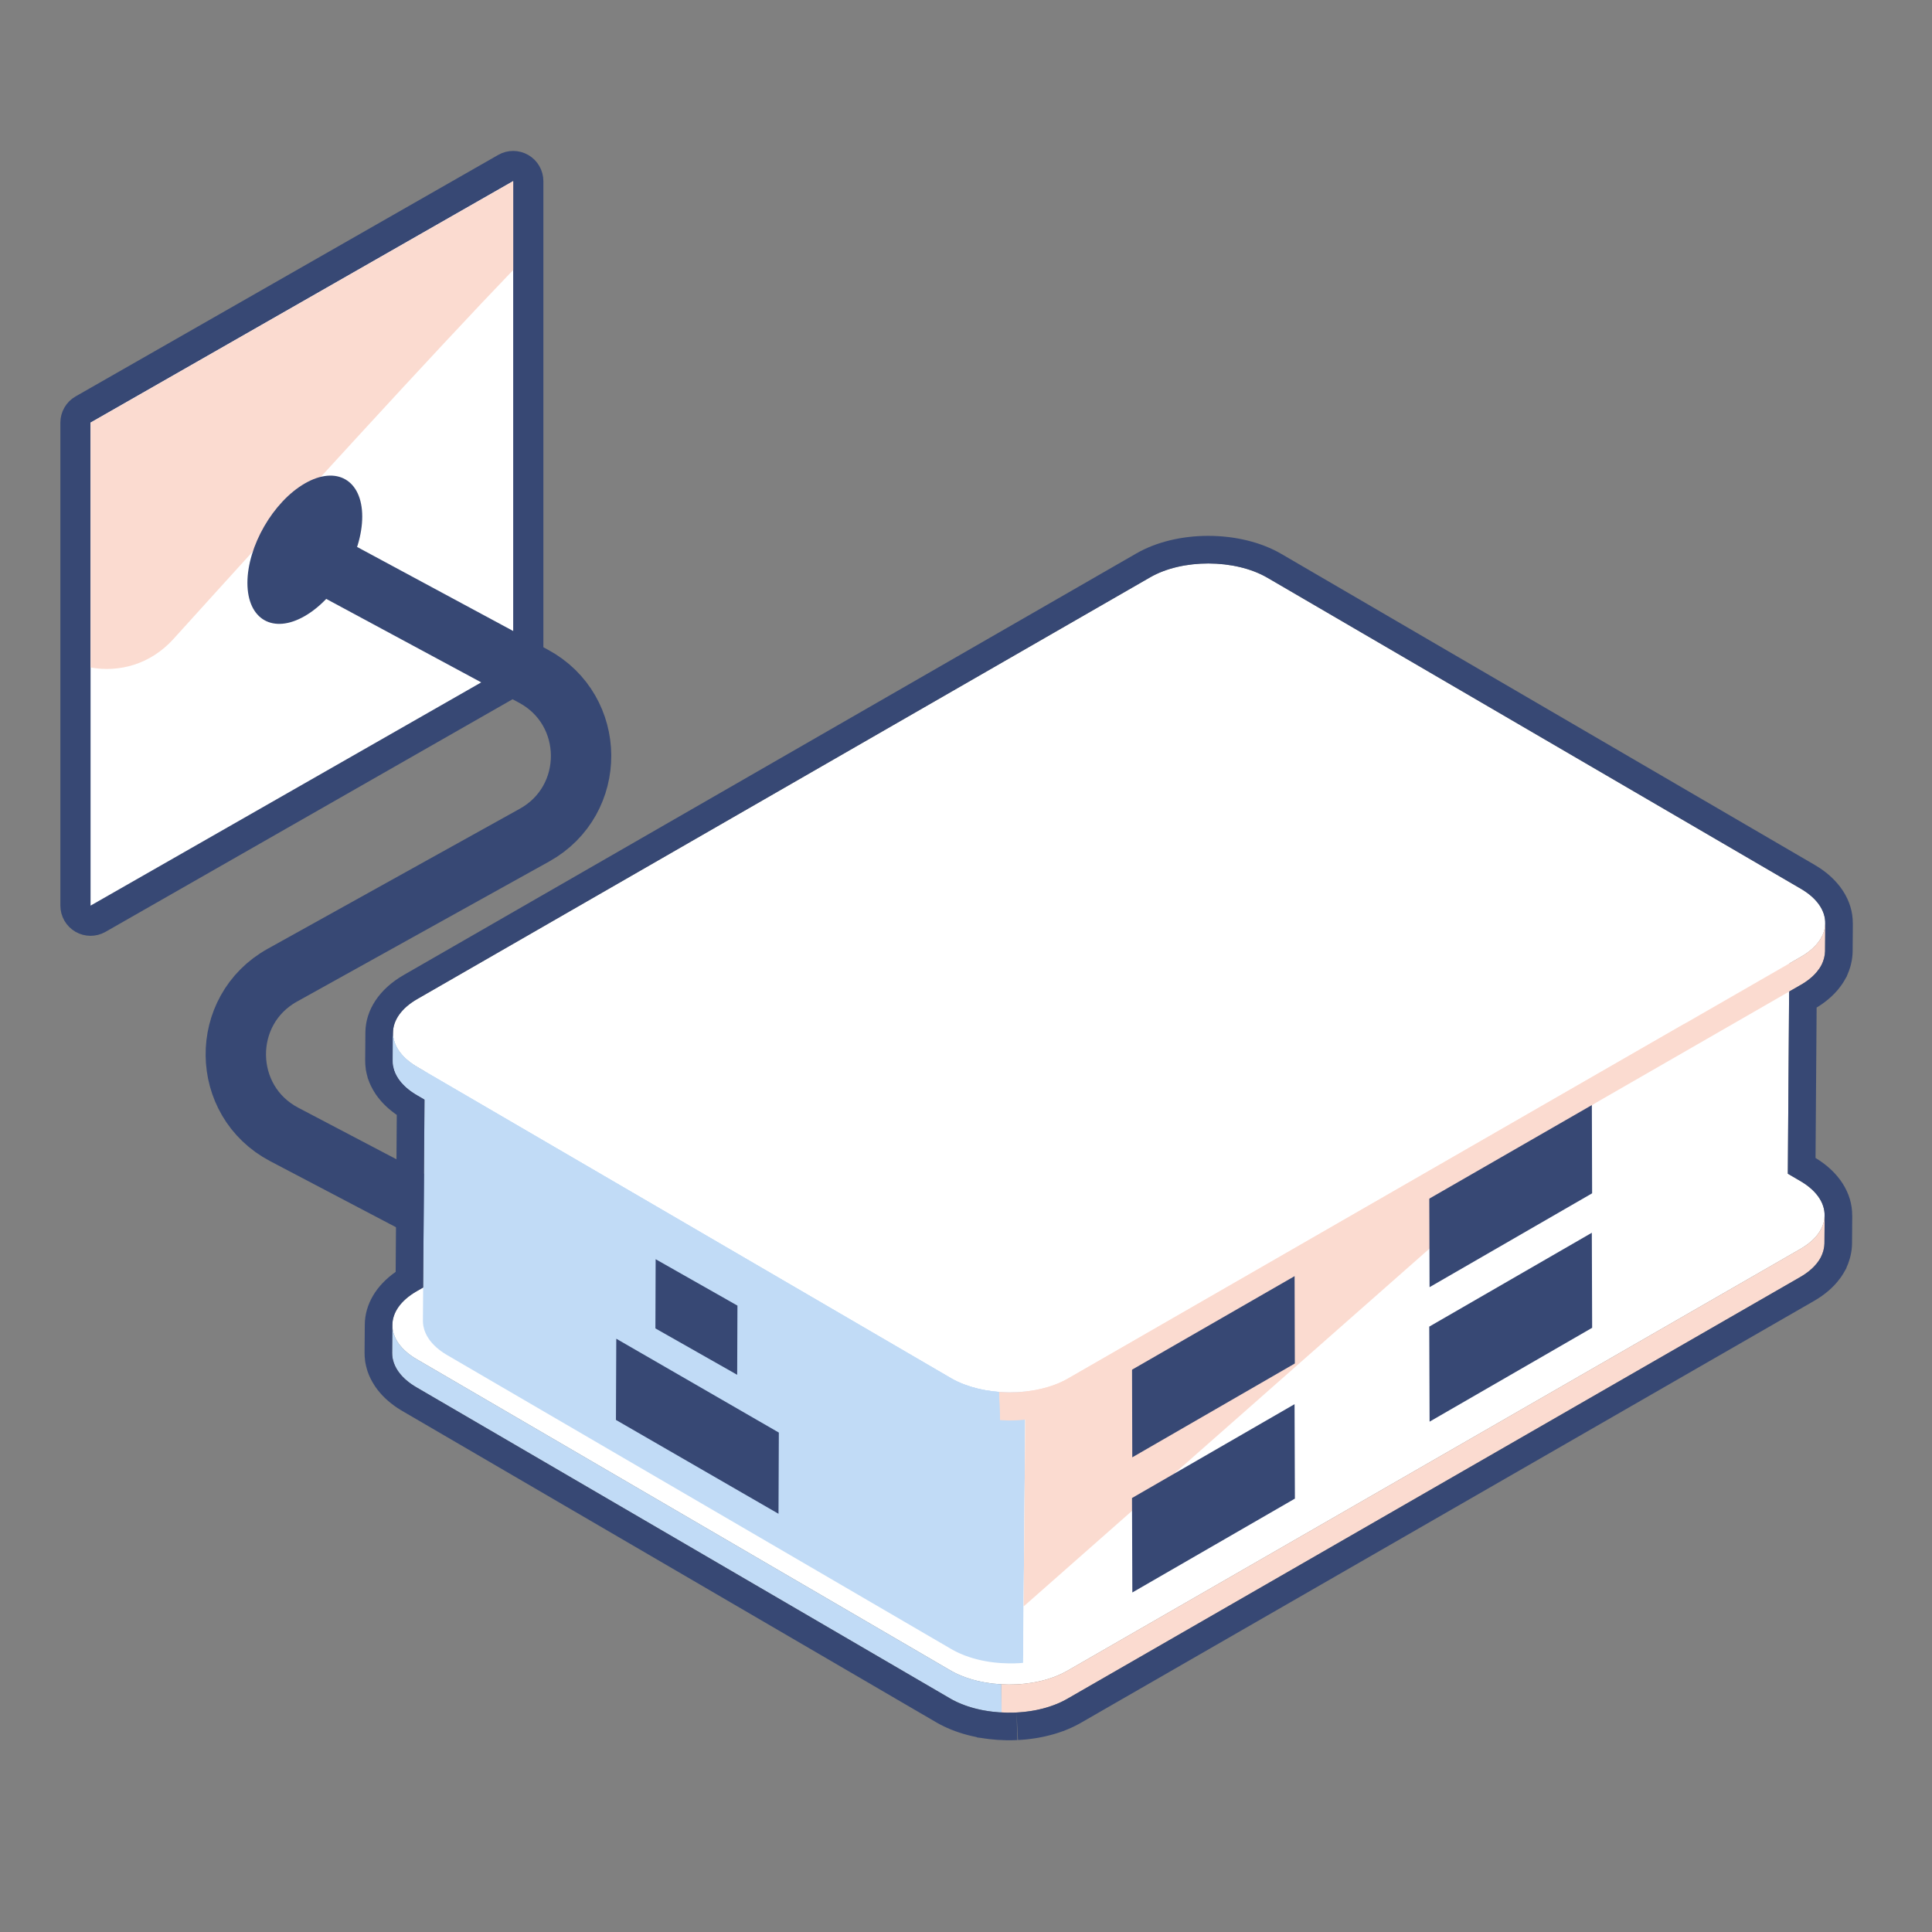 <svg width="128" height="128" viewBox="0 0 64 64" fill="none" xmlns="http://www.w3.org/2000/svg">
<rect x="0" y="0" width="64" height="64" fill="#808080" stroke="none"/>
<path d="M2.752 13.566C2.596 13.655 2.5 13.821 2.5 14V30C2.5 30.178 2.595 30.343 2.749 30.433C2.903 30.522 3.093 30.523 3.248 30.434L17.248 22.434C17.404 22.345 17.5 22.179 17.5 22V6C17.5 5.822 17.405 5.657 17.251 5.568C17.097 5.478 16.907 5.477 16.752 5.566L2.752 13.566Z" fill="white" stroke="#374874" stroke-linejoin="round"/>
<path d="M24.5 45.5L9.417 37.581C7.305 36.473 7.269 33.461 9.355 32.303L17.706 27.664C19.779 26.512 19.759 23.524 17.671 22.4L9.5 18" stroke="#374874" stroke-width="2" stroke-linejoin="round"/>
<path d="M17 8.944C14.403 11.644 9.826 16.655 5.75 21.163C4.984 22.011 3.949 22.282 3 22.112V14L17 6V8.944Z" fill="#FBDBD0"/>
<circle cx="2.196" cy="2.196" r="2.196" transform="matrix(0.866 -0.5 0 1 8.196 17.113)" fill="#374874"/>
<path d="M31.475 55.329C32.547 55.954 34.287 55.962 35.358 55.345L59.641 41.372C60.712 40.756 60.711 39.748 59.638 39.123L41.967 28.819C40.894 28.194 39.154 28.186 38.083 28.802L13.8 42.776C12.729 43.392 12.731 44.4 13.803 45.025L31.475 55.329Z" fill="white"/>
<path d="M33.123 56.724C33.115 56.723 33.107 56.723 33.099 56.723C33.029 56.718 32.96 56.712 32.891 56.703C32.889 56.703 32.887 56.703 32.885 56.703C32.837 56.697 32.791 56.691 32.744 56.684C32.706 56.679 32.668 56.672 32.63 56.666C32.63 56.666 32.629 56.666 32.627 56.665C32.627 56.665 32.627 56.665 32.626 56.665C32.588 56.658 32.55 56.651 32.512 56.644C32.475 56.636 32.438 56.628 32.401 56.619C32.396 56.618 32.39 56.616 32.384 56.615C32.378 56.614 32.371 56.612 32.365 56.61C32.34 56.604 32.314 56.598 32.289 56.592C32.252 56.582 32.215 56.571 32.178 56.561C32.167 56.557 32.156 56.554 32.145 56.55C32.136 56.548 32.128 56.545 32.119 56.542C32.102 56.537 32.084 56.532 32.066 56.526C32.03 56.514 31.994 56.501 31.958 56.488C31.942 56.482 31.927 56.476 31.912 56.47C31.904 56.467 31.896 56.464 31.888 56.461C31.877 56.457 31.865 56.453 31.853 56.448C31.82 56.434 31.787 56.42 31.754 56.406C31.731 56.396 31.708 56.385 31.685 56.374C31.681 56.372 31.676 56.37 31.672 56.368C31.668 56.366 31.664 56.364 31.66 56.362C31.63 56.348 31.601 56.333 31.572 56.318C31.543 56.303 31.515 56.287 31.487 56.271C31.481 56.268 31.474 56.264 31.468 56.26L13.797 45.957C13.776 45.945 13.756 45.933 13.736 45.92C13.71 45.904 13.685 45.888 13.661 45.872C13.645 45.861 13.629 45.85 13.614 45.839C13.61 45.836 13.607 45.834 13.603 45.831C13.598 45.828 13.594 45.825 13.589 45.822C13.566 45.805 13.544 45.788 13.522 45.77C13.5 45.753 13.478 45.735 13.457 45.717C13.454 45.714 13.45 45.711 13.447 45.707C13.444 45.705 13.44 45.702 13.437 45.699C13.423 45.686 13.41 45.674 13.396 45.662C13.376 45.642 13.356 45.623 13.337 45.603C13.328 45.593 13.319 45.583 13.311 45.574C13.307 45.569 13.303 45.565 13.299 45.561C13.293 45.555 13.288 45.549 13.282 45.542C13.263 45.52 13.245 45.498 13.228 45.475C13.217 45.461 13.207 45.447 13.197 45.433C13.194 45.428 13.19 45.423 13.187 45.419C13.184 45.414 13.18 45.409 13.177 45.404C13.16 45.379 13.144 45.353 13.129 45.327C13.122 45.315 13.117 45.303 13.111 45.291C13.106 45.282 13.101 45.273 13.097 45.264C13.093 45.255 13.087 45.246 13.083 45.236C13.067 45.201 13.053 45.166 13.041 45.131C13.041 45.13 13.041 45.129 13.041 45.129C13.038 45.121 13.037 45.112 13.034 45.104C13.023 45.068 13.013 45.031 13.006 44.994C13.006 44.991 13.006 44.988 13.005 44.985C12.996 44.93 12.991 44.875 12.991 44.821L12.998 43.889C12.998 43.944 13.003 43.998 13.012 44.053C13.019 44.093 13.029 44.133 13.041 44.173C13.044 44.181 13.045 44.189 13.047 44.197C13.062 44.243 13.082 44.288 13.104 44.333C13.108 44.342 13.113 44.351 13.117 44.36C13.14 44.403 13.165 44.445 13.194 44.487C13.197 44.492 13.201 44.497 13.204 44.501C13.235 44.545 13.268 44.588 13.306 44.63C13.309 44.634 13.313 44.638 13.317 44.642C13.356 44.685 13.398 44.726 13.444 44.767C13.447 44.77 13.45 44.773 13.453 44.776C13.502 44.818 13.554 44.859 13.61 44.9C13.613 44.902 13.617 44.905 13.62 44.907C13.678 44.948 13.738 44.987 13.803 45.025L31.474 55.329C31.54 55.367 31.608 55.403 31.679 55.436C31.683 55.438 31.688 55.44 31.692 55.442C31.758 55.474 31.826 55.503 31.895 55.53C31.903 55.533 31.91 55.536 31.918 55.539C31.986 55.565 32.056 55.589 32.126 55.611C32.135 55.613 32.143 55.616 32.151 55.619C32.224 55.641 32.297 55.661 32.372 55.679C32.378 55.68 32.384 55.682 32.391 55.683C32.471 55.702 32.552 55.719 32.634 55.734C32.635 55.734 32.636 55.734 32.637 55.734C32.721 55.749 32.806 55.761 32.891 55.771C32.892 55.771 32.892 55.771 32.892 55.771C32.894 55.772 32.895 55.772 32.897 55.772C32.974 55.781 33.052 55.787 33.129 55.792C33.144 55.793 33.158 55.793 33.172 55.794L33.178 56.726C33.16 56.725 33.141 56.725 33.123 56.724Z" fill="#C1DBF6"/>
<path d="M35.191 56.362C35.178 56.369 35.165 56.375 35.152 56.381C35.146 56.383 35.141 56.386 35.135 56.389C35.125 56.393 35.115 56.398 35.105 56.403C35.076 56.416 35.047 56.429 35.017 56.441C34.987 56.453 34.956 56.466 34.925 56.477C34.924 56.478 34.923 56.478 34.922 56.478C34.921 56.479 34.92 56.479 34.918 56.48C34.89 56.491 34.861 56.501 34.831 56.511C34.799 56.523 34.766 56.533 34.733 56.544C34.721 56.548 34.709 56.551 34.697 56.555C34.69 56.557 34.683 56.559 34.676 56.561C34.662 56.565 34.647 56.57 34.633 56.574C34.598 56.584 34.564 56.593 34.529 56.602C34.504 56.608 34.478 56.614 34.453 56.62C34.448 56.621 34.443 56.622 34.438 56.623C34.434 56.624 34.429 56.626 34.425 56.627C34.391 56.634 34.356 56.642 34.322 56.649C34.287 56.655 34.253 56.662 34.218 56.668C34.212 56.669 34.205 56.67 34.199 56.671C34.193 56.672 34.188 56.673 34.183 56.674C34.161 56.677 34.139 56.681 34.117 56.684C34.084 56.689 34.05 56.694 34.016 56.698C33.992 56.701 33.967 56.704 33.943 56.706C33.939 56.707 33.934 56.708 33.93 56.708C33.925 56.708 33.921 56.709 33.916 56.709C33.882 56.713 33.847 56.716 33.813 56.719C33.775 56.722 33.737 56.725 33.699 56.727C33.693 56.727 33.687 56.727 33.682 56.728C33.674 56.728 33.666 56.728 33.659 56.729C33.628 56.73 33.598 56.732 33.568 56.733C33.529 56.734 33.491 56.733 33.453 56.733C33.434 56.733 33.414 56.734 33.394 56.734C33.386 56.734 33.379 56.734 33.371 56.734C33.337 56.734 33.304 56.731 33.271 56.73C33.24 56.729 33.209 56.727 33.178 56.726L33.172 55.794C33.207 55.796 33.242 55.797 33.277 55.798C33.319 55.8 33.36 55.802 33.401 55.802C33.421 55.802 33.44 55.802 33.46 55.802C33.528 55.801 33.597 55.8 33.665 55.797C33.673 55.797 33.681 55.796 33.688 55.796C33.772 55.792 33.854 55.785 33.937 55.776C33.941 55.776 33.945 55.775 33.95 55.775C34.03 55.766 34.11 55.755 34.189 55.742C34.195 55.741 34.2 55.74 34.205 55.739C34.286 55.726 34.366 55.71 34.445 55.692C34.45 55.691 34.455 55.69 34.459 55.688C34.535 55.671 34.61 55.651 34.683 55.629C34.69 55.627 34.697 55.625 34.704 55.623C34.779 55.6 34.853 55.575 34.925 55.548C34.927 55.548 34.928 55.547 34.929 55.547C35.002 55.519 35.073 55.489 35.142 55.457C35.147 55.455 35.153 55.452 35.158 55.449C35.227 55.417 35.294 55.382 35.358 55.345L59.641 41.372C59.706 41.335 59.765 41.297 59.822 41.257C59.827 41.254 59.832 41.25 59.837 41.247C59.888 41.21 59.936 41.172 59.981 41.133C59.987 41.128 59.993 41.123 59.999 41.118C60.042 41.08 60.082 41.041 60.119 41.001C60.126 40.994 60.132 40.986 60.139 40.979C60.173 40.941 60.205 40.902 60.233 40.862C60.236 40.858 60.24 40.854 60.243 40.85C60.274 40.804 60.302 40.759 60.326 40.713C60.36 40.647 60.385 40.58 60.404 40.513C60.409 40.496 60.413 40.48 60.417 40.464C60.432 40.396 60.443 40.327 60.444 40.259L60.437 41.19C60.437 41.259 60.426 41.327 60.41 41.395C60.406 41.412 60.402 41.428 60.398 41.444C60.378 41.511 60.354 41.578 60.319 41.644C60.319 41.645 60.319 41.646 60.318 41.647C60.295 41.691 60.269 41.734 60.239 41.777C60.238 41.779 60.237 41.78 60.236 41.781C60.233 41.785 60.229 41.79 60.226 41.794C60.207 41.82 60.188 41.847 60.166 41.873C60.156 41.885 60.144 41.898 60.132 41.91C60.126 41.918 60.119 41.925 60.112 41.933C60.106 41.94 60.1 41.946 60.094 41.953C60.071 41.977 60.046 42.001 60.021 42.025C60.012 42.033 60.002 42.041 59.993 42.049C59.987 42.055 59.981 42.06 59.974 42.065C59.965 42.073 59.957 42.081 59.947 42.089C59.924 42.108 59.899 42.128 59.873 42.147C59.859 42.157 59.845 42.168 59.83 42.178C59.825 42.182 59.82 42.185 59.815 42.189C59.809 42.193 59.803 42.198 59.797 42.202C59.772 42.219 59.746 42.236 59.72 42.252C59.694 42.269 59.667 42.285 59.639 42.301C59.638 42.302 59.636 42.303 59.635 42.304L35.352 56.277C35.326 56.291 35.301 56.306 35.275 56.319C35.247 56.334 35.219 56.348 35.191 56.362Z" fill="#FBDBD0"/>
<path d="M33.861 55.087C33.823 55.09 33.785 55.093 33.746 55.095C33.741 55.095 33.735 55.096 33.729 55.096C33.721 55.096 33.714 55.096 33.706 55.097C33.676 55.098 33.645 55.1 33.615 55.101C33.577 55.102 33.538 55.102 33.5 55.102C33.481 55.102 33.461 55.102 33.442 55.102C33.434 55.102 33.426 55.102 33.419 55.102C33.385 55.102 33.351 55.099 33.317 55.098C33.268 55.096 33.219 55.095 33.171 55.092C33.163 55.092 33.155 55.092 33.147 55.091C33.076 55.086 33.005 55.08 32.935 55.072C32.934 55.071 32.934 55.071 32.933 55.071C32.886 55.066 32.838 55.059 32.791 55.053C32.753 55.047 32.715 55.041 32.678 55.034C32.677 55.034 32.676 55.034 32.675 55.034C32.675 55.033 32.674 55.033 32.673 55.033C32.635 55.027 32.597 55.019 32.559 55.012C32.523 55.004 32.486 54.996 32.449 54.988C32.443 54.986 32.437 54.985 32.431 54.983C32.425 54.982 32.419 54.98 32.413 54.979C32.388 54.972 32.362 54.967 32.337 54.96C32.299 54.95 32.262 54.94 32.226 54.929C32.214 54.925 32.203 54.922 32.192 54.918C32.184 54.916 32.175 54.913 32.167 54.911C32.149 54.905 32.132 54.9 32.114 54.894C32.077 54.882 32.041 54.869 32.005 54.856C31.99 54.851 31.975 54.844 31.959 54.839C31.951 54.836 31.944 54.833 31.936 54.83C31.924 54.825 31.912 54.821 31.901 54.816C31.868 54.803 31.834 54.789 31.802 54.774C31.778 54.764 31.755 54.753 31.732 54.742C31.728 54.74 31.724 54.738 31.72 54.736C31.716 54.734 31.712 54.733 31.708 54.731C31.678 54.716 31.648 54.702 31.619 54.686C31.591 54.671 31.562 54.656 31.535 54.64C31.528 54.636 31.522 54.632 31.515 54.629L14.817 44.892C14.796 44.88 14.776 44.868 14.756 44.855C14.73 44.839 14.705 44.823 14.68 44.807C14.664 44.796 14.649 44.785 14.634 44.774C14.63 44.771 14.626 44.769 14.623 44.766C14.618 44.763 14.613 44.76 14.609 44.757C14.586 44.74 14.563 44.722 14.541 44.705C14.519 44.688 14.497 44.67 14.476 44.651C14.473 44.648 14.47 44.645 14.466 44.642C14.463 44.639 14.46 44.636 14.457 44.634C14.443 44.621 14.429 44.609 14.415 44.596C14.395 44.577 14.375 44.557 14.356 44.537C14.347 44.528 14.339 44.518 14.33 44.508C14.326 44.504 14.322 44.5 14.318 44.496C14.313 44.489 14.307 44.483 14.301 44.477C14.282 44.455 14.264 44.432 14.246 44.41C14.236 44.396 14.226 44.382 14.216 44.368C14.213 44.363 14.209 44.358 14.206 44.353C14.203 44.348 14.199 44.344 14.196 44.339C14.178 44.313 14.162 44.287 14.148 44.261C14.141 44.249 14.136 44.237 14.13 44.226C14.125 44.217 14.12 44.208 14.116 44.199C14.111 44.189 14.106 44.18 14.102 44.171C14.086 44.136 14.072 44.1 14.06 44.065C14.06 44.064 14.06 44.064 14.059 44.063C14.057 44.055 14.056 44.047 14.053 44.039C14.042 44.002 14.032 43.965 14.025 43.928C14.024 43.925 14.025 43.922 14.024 43.919C14.015 43.864 14.01 43.809 14.01 43.755L14.075 34.625C14.075 34.68 14.08 34.735 14.089 34.789C14.096 34.83 14.106 34.87 14.118 34.91C14.121 34.917 14.122 34.925 14.124 34.933C14.14 34.979 14.159 35.024 14.181 35.069C14.185 35.078 14.19 35.087 14.195 35.096C14.217 35.139 14.242 35.181 14.271 35.223C14.274 35.228 14.278 35.233 14.281 35.238C14.312 35.281 14.346 35.324 14.383 35.366C14.387 35.37 14.391 35.375 14.395 35.379C14.434 35.422 14.476 35.463 14.522 35.504C14.525 35.507 14.528 35.51 14.531 35.513C14.579 35.555 14.632 35.596 14.688 35.637C14.691 35.639 14.695 35.642 14.699 35.644C14.756 35.685 14.817 35.724 14.882 35.763L31.581 45.499C31.646 45.537 31.714 45.573 31.785 45.607C31.789 45.609 31.794 45.611 31.798 45.613C31.864 45.644 31.931 45.673 32 45.7C32.008 45.703 32.017 45.706 32.025 45.709C32.092 45.735 32.162 45.759 32.232 45.781C32.24 45.784 32.249 45.786 32.257 45.789C32.329 45.811 32.403 45.831 32.477 45.849C32.484 45.85 32.49 45.852 32.497 45.854C32.577 45.873 32.658 45.89 32.74 45.904C32.741 45.904 32.742 45.904 32.743 45.905C32.828 45.919 32.913 45.932 32.998 45.942L32.999 45.942C33.077 45.951 33.156 45.957 33.235 45.962C33.285 45.966 33.334 45.967 33.384 45.969C33.425 45.97 33.466 45.972 33.507 45.973C33.526 45.973 33.546 45.972 33.566 45.972C33.634 45.972 33.703 45.971 33.771 45.967C33.779 45.967 33.786 45.967 33.794 45.966C33.853 45.963 33.913 45.958 33.972 45.952L33.892 55.084C33.881 55.085 33.871 55.086 33.861 55.087Z" fill="#C1DBF6"/>
<path d="M35.399 54.645C35.374 54.66 35.348 54.674 35.322 54.688C35.295 54.702 35.267 54.717 35.239 54.731C35.226 54.737 35.212 54.743 35.199 54.749C35.194 54.752 35.188 54.754 35.182 54.757C35.172 54.762 35.163 54.767 35.153 54.771C35.124 54.784 35.094 54.797 35.065 54.809C35.034 54.822 35.004 54.834 34.973 54.846C34.972 54.846 34.971 54.846 34.97 54.847C34.969 54.847 34.968 54.847 34.966 54.848C34.938 54.859 34.908 54.87 34.879 54.88C34.846 54.891 34.814 54.902 34.781 54.912C34.769 54.916 34.757 54.919 34.745 54.923C34.738 54.925 34.731 54.927 34.724 54.929C34.709 54.934 34.695 54.938 34.68 54.942C34.646 54.952 34.612 54.961 34.577 54.97C34.551 54.976 34.526 54.982 34.5 54.988C34.495 54.989 34.491 54.991 34.486 54.992C34.482 54.993 34.477 54.994 34.473 54.995C34.438 55.003 34.404 55.01 34.369 55.017C34.335 55.024 34.3 55.03 34.266 55.036C34.259 55.037 34.252 55.038 34.246 55.039C34.241 55.04 34.236 55.041 34.231 55.042C34.209 55.045 34.187 55.049 34.165 55.052C34.132 55.057 34.098 55.062 34.064 55.066C34.04 55.069 34.015 55.072 33.99 55.075C33.986 55.075 33.982 55.076 33.978 55.076C33.973 55.077 33.968 55.077 33.964 55.078C33.94 55.08 33.916 55.082 33.892 55.084L33.972 45.952C33.995 45.95 34.019 45.949 34.042 45.947C34.047 45.946 34.051 45.946 34.056 45.945C34.136 45.936 34.216 45.925 34.295 45.912C34.301 45.911 34.306 45.911 34.311 45.91C34.392 45.896 34.472 45.88 34.551 45.862C34.556 45.861 34.56 45.86 34.566 45.859C34.641 45.841 34.715 45.821 34.788 45.8C34.796 45.797 34.803 45.795 34.81 45.793C34.885 45.77 34.959 45.746 35.031 45.718C35.032 45.718 35.034 45.718 35.035 45.717C35.108 45.69 35.178 45.66 35.247 45.627C35.253 45.625 35.259 45.622 35.264 45.62C35.333 45.587 35.4 45.553 35.464 45.516L58.477 32.274C58.541 32.237 58.601 32.198 58.657 32.159C58.662 32.155 58.667 32.151 58.672 32.148C58.724 32.111 58.772 32.073 58.817 32.035C58.823 32.029 58.829 32.024 58.835 32.019C58.878 31.981 58.918 31.942 58.954 31.902C58.961 31.895 58.968 31.887 58.975 31.88C59.009 31.842 59.04 31.803 59.069 31.764C59.072 31.759 59.075 31.755 59.078 31.751C59.11 31.706 59.138 31.66 59.162 31.614C59.196 31.548 59.22 31.481 59.24 31.414C59.244 31.398 59.248 31.381 59.252 31.365C59.268 31.297 59.279 31.229 59.279 31.16L59.214 40.29C59.214 40.358 59.203 40.426 59.187 40.495C59.183 40.511 59.179 40.527 59.175 40.544C59.156 40.611 59.131 40.678 59.097 40.743C59.096 40.744 59.096 40.745 59.096 40.746C59.072 40.79 59.046 40.834 59.016 40.876C59.015 40.878 59.014 40.879 59.013 40.88C59.01 40.885 59.007 40.889 59.003 40.893C58.984 40.92 58.965 40.946 58.943 40.972C58.933 40.985 58.921 40.997 58.91 41.01C58.903 41.017 58.896 41.025 58.889 41.032C58.883 41.039 58.878 41.046 58.871 41.052C58.848 41.077 58.823 41.1 58.798 41.124C58.789 41.132 58.779 41.141 58.77 41.149C58.764 41.154 58.758 41.159 58.752 41.164C58.743 41.172 58.734 41.18 58.724 41.188C58.701 41.208 58.676 41.227 58.651 41.246C58.637 41.257 58.622 41.267 58.607 41.278C58.602 41.281 58.597 41.285 58.592 41.288C58.586 41.293 58.58 41.297 58.574 41.301C58.549 41.318 58.524 41.335 58.497 41.352C58.471 41.368 58.444 41.384 58.417 41.4C58.415 41.401 58.413 41.402 58.412 41.403L35.399 54.645Z" fill="white"/>
<path d="M35.464 45.516C35.4 45.553 35.333 45.587 35.264 45.619C35.259 45.622 35.253 45.625 35.247 45.627C35.178 45.659 35.108 45.69 35.035 45.717C35.034 45.718 35.032 45.718 35.031 45.718C34.959 45.746 34.885 45.77 34.81 45.793C34.803 45.795 34.795 45.797 34.788 45.8C34.715 45.821 34.641 45.841 34.565 45.858C34.56 45.86 34.556 45.861 34.551 45.862C34.472 45.88 34.392 45.896 34.311 45.91C34.306 45.91 34.301 45.911 34.295 45.912C34.216 45.925 34.136 45.936 34.055 45.945C34.051 45.946 34.047 45.946 34.042 45.946C34.019 45.949 33.995 45.95 33.971 45.952L33.908 53.216L56.132 33.622L35.464 45.516Z" fill="#FBDBD0"/>
<path d="M42.885 42.201L42.893 45.167L37.508 48.276L37.5 45.31L42.885 42.201Z" fill="#374874"/>
<path d="M42.884 46.515L42.895 49.644L37.51 52.753L37.499 49.624L42.884 46.515Z" fill="#374874"/>
<path d="M52.732 36.552L52.741 39.53L47.356 42.639L47.347 39.661L52.732 36.552Z" fill="#374874"/>
<path d="M52.731 40.837L52.742 43.985L47.357 47.094L47.346 43.946L52.731 40.837Z" fill="#374874"/>
<path d="M31.495 45.649C32.568 46.275 34.307 46.282 35.378 45.666L59.661 31.693C60.733 31.076 60.731 30.069 59.658 29.443L41.987 19.14C40.914 18.514 39.175 18.507 38.103 19.123L13.82 33.096C12.749 33.712 12.751 34.72 13.823 35.346L31.495 45.649Z" fill="white"/>
<path d="M33.12 47.043C33.048 47.038 32.977 47.032 32.907 47.024C32.907 47.024 32.906 47.024 32.906 47.023C32.906 47.024 32.906 47.023 32.906 47.024C32.858 47.018 32.811 47.012 32.764 47.005C32.726 46.999 32.688 46.993 32.651 46.986C32.65 46.986 32.649 46.986 32.648 46.986C32.647 46.986 32.647 46.986 32.646 46.986C32.608 46.979 32.57 46.972 32.532 46.964C32.495 46.956 32.458 46.948 32.422 46.94C32.416 46.938 32.41 46.937 32.404 46.936C32.398 46.934 32.392 46.932 32.385 46.931C32.36 46.925 32.334 46.919 32.309 46.912C32.272 46.902 32.235 46.892 32.198 46.881C32.187 46.878 32.176 46.874 32.165 46.871C32.156 46.868 32.148 46.866 32.14 46.863C32.122 46.857 32.104 46.852 32.086 46.846C32.05 46.834 32.014 46.822 31.978 46.809C31.962 46.803 31.947 46.797 31.932 46.791C31.924 46.788 31.916 46.785 31.908 46.782C31.897 46.777 31.885 46.773 31.873 46.769C31.84 46.755 31.807 46.741 31.774 46.727C31.751 46.716 31.728 46.705 31.705 46.694C31.701 46.693 31.697 46.691 31.692 46.689C31.688 46.687 31.684 46.685 31.68 46.683C31.65 46.669 31.621 46.654 31.592 46.638C31.563 46.623 31.535 46.608 31.507 46.592C31.501 46.588 31.494 46.585 31.488 46.581L13.817 36.277C13.796 36.265 13.776 36.253 13.756 36.241C13.73 36.225 13.705 36.209 13.681 36.192C13.665 36.181 13.649 36.17 13.634 36.159C13.63 36.157 13.627 36.154 13.623 36.152C13.618 36.148 13.614 36.145 13.609 36.142C13.586 36.125 13.564 36.108 13.542 36.091C13.52 36.073 13.498 36.055 13.477 36.037C13.473 36.034 13.47 36.031 13.467 36.028C13.463 36.025 13.461 36.022 13.457 36.02C13.444 36.007 13.43 35.995 13.416 35.982C13.396 35.963 13.376 35.943 13.357 35.923C13.348 35.914 13.339 35.904 13.331 35.894C13.327 35.89 13.323 35.886 13.319 35.882C13.313 35.875 13.307 35.869 13.302 35.863C13.283 35.841 13.265 35.818 13.248 35.796C13.237 35.782 13.227 35.768 13.217 35.754C13.214 35.749 13.21 35.744 13.207 35.739C13.204 35.734 13.2 35.73 13.197 35.725C13.18 35.699 13.164 35.673 13.149 35.647C13.142 35.636 13.137 35.624 13.131 35.612C13.126 35.603 13.121 35.594 13.117 35.585C13.113 35.575 13.107 35.566 13.103 35.557C13.087 35.522 13.073 35.487 13.061 35.451C13.061 35.451 13.061 35.45 13.061 35.449C13.058 35.441 13.057 35.433 13.054 35.425C13.043 35.388 13.033 35.351 13.026 35.315C13.026 35.311 13.026 35.308 13.025 35.305C13.016 35.251 13.011 35.196 13.011 35.141L13.018 34.21C13.017 34.264 13.023 34.319 13.032 34.374C13.039 34.414 13.049 34.453 13.061 34.493C13.063 34.501 13.065 34.509 13.067 34.518C13.082 34.563 13.102 34.608 13.124 34.653C13.128 34.662 13.133 34.671 13.137 34.68C13.16 34.723 13.185 34.766 13.213 34.807C13.217 34.812 13.22 34.817 13.224 34.822C13.255 34.865 13.288 34.908 13.326 34.95C13.329 34.954 13.333 34.958 13.337 34.963C13.376 35.005 13.418 35.047 13.464 35.088C13.467 35.091 13.47 35.093 13.473 35.096C13.521 35.139 13.573 35.18 13.63 35.22C13.633 35.223 13.637 35.225 13.64 35.228C13.698 35.268 13.758 35.308 13.823 35.346L31.494 45.649C31.56 45.688 31.629 45.724 31.699 45.757C31.703 45.759 31.707 45.761 31.711 45.763C31.777 45.794 31.845 45.823 31.915 45.85C31.923 45.853 31.93 45.856 31.938 45.859C32.006 45.885 32.076 45.909 32.146 45.931C32.155 45.934 32.163 45.937 32.171 45.939C32.243 45.961 32.317 45.981 32.392 45.999C32.398 46.001 32.404 46.002 32.41 46.004C32.49 46.023 32.572 46.04 32.654 46.054C32.655 46.054 32.656 46.055 32.657 46.055C32.741 46.069 32.826 46.082 32.912 46.092C32.913 46.092 32.913 46.092 32.913 46.092C32.973 46.099 33.032 46.103 33.092 46.108L33.128 47.044C33.125 47.044 33.123 47.044 33.12 47.043Z" fill="#C1DBF6"/>
<path d="M35.295 46.64C35.267 46.655 35.239 46.669 35.211 46.683C35.198 46.689 35.185 46.695 35.172 46.701C35.166 46.704 35.161 46.707 35.155 46.709C35.145 46.714 35.135 46.719 35.125 46.723C35.096 46.736 35.067 46.749 35.037 46.761C35.007 46.774 34.976 46.786 34.945 46.798C34.944 46.798 34.943 46.799 34.942 46.799C34.941 46.799 34.94 46.8 34.939 46.8C34.91 46.811 34.881 46.822 34.851 46.832C34.819 46.843 34.786 46.854 34.753 46.864C34.741 46.868 34.729 46.872 34.717 46.875C34.71 46.877 34.703 46.879 34.697 46.881C34.682 46.886 34.667 46.89 34.653 46.894C34.618 46.904 34.584 46.913 34.549 46.922C34.524 46.929 34.498 46.935 34.472 46.941C34.468 46.942 34.463 46.943 34.459 46.944C34.454 46.945 34.45 46.946 34.445 46.947C34.411 46.955 34.376 46.962 34.342 46.969C34.307 46.976 34.273 46.982 34.238 46.988C34.232 46.989 34.225 46.99 34.219 46.992C34.213 46.992 34.208 46.993 34.203 46.994C34.181 46.998 34.159 47.001 34.138 47.005C34.104 47.01 34.07 47.014 34.036 47.019C34.012 47.022 33.987 47.024 33.962 47.027C33.959 47.028 33.955 47.028 33.95 47.028C33.946 47.029 33.941 47.03 33.936 47.03C33.902 47.034 33.867 47.037 33.833 47.039C33.795 47.043 33.757 47.045 33.719 47.047C33.713 47.048 33.707 47.048 33.702 47.048C33.694 47.048 33.687 47.049 33.679 47.049C33.648 47.051 33.618 47.052 33.587 47.053C33.549 47.054 33.511 47.054 33.473 47.054C33.453 47.054 33.434 47.054 33.414 47.054C33.407 47.054 33.399 47.055 33.391 47.055C33.357 47.054 33.324 47.052 33.29 47.05C33.241 47.049 33.192 47.048 33.143 47.044C33.138 47.044 33.133 47.044 33.128 47.044L33.092 46.108C33.112 46.109 33.131 46.112 33.15 46.113C33.199 46.116 33.248 46.117 33.297 46.119C33.338 46.12 33.379 46.123 33.421 46.123C33.44 46.123 33.46 46.122 33.479 46.122C33.548 46.122 33.617 46.121 33.686 46.117C33.693 46.117 33.701 46.117 33.708 46.117C33.791 46.112 33.874 46.106 33.957 46.097C33.961 46.096 33.965 46.096 33.969 46.095C34.05 46.087 34.13 46.076 34.209 46.062C34.215 46.062 34.22 46.061 34.225 46.06C34.306 46.046 34.386 46.03 34.465 46.012C34.47 46.011 34.474 46.01 34.479 46.009C34.555 45.991 34.63 45.971 34.703 45.95C34.71 45.948 34.717 45.946 34.724 45.944C34.799 45.921 34.873 45.896 34.946 45.868C34.947 45.868 34.948 45.868 34.949 45.867C35.022 45.84 35.093 45.81 35.162 45.778C35.167 45.775 35.173 45.772 35.178 45.77C35.247 45.737 35.314 45.703 35.378 45.666L59.661 31.693C59.725 31.656 59.785 31.617 59.842 31.578C59.847 31.574 59.852 31.571 59.857 31.567C59.908 31.53 59.956 31.492 60.001 31.454C60.007 31.449 60.013 31.444 60.019 31.438C60.062 31.4 60.102 31.361 60.139 31.322C60.146 31.314 60.152 31.307 60.159 31.299C60.193 31.261 60.224 31.222 60.253 31.183C60.256 31.179 60.26 31.174 60.263 31.17C60.294 31.125 60.322 31.079 60.346 31.033C60.38 30.968 60.405 30.901 60.424 30.833C60.429 30.817 60.433 30.801 60.437 30.784C60.452 30.716 60.463 30.648 60.464 30.579L60.457 31.511C60.457 31.579 60.446 31.648 60.43 31.716C60.426 31.732 60.422 31.748 60.417 31.765C60.398 31.832 60.374 31.899 60.34 31.965C60.339 31.966 60.339 31.967 60.338 31.968C60.315 32.012 60.289 32.055 60.259 32.098C60.258 32.099 60.257 32.1 60.256 32.102C60.253 32.106 60.249 32.11 60.246 32.114C60.227 32.141 60.208 32.167 60.186 32.193C60.176 32.206 60.164 32.218 60.153 32.231C60.146 32.238 60.139 32.246 60.132 32.253C60.126 32.26 60.12 32.267 60.114 32.274C60.091 32.298 60.066 32.322 60.041 32.346C60.032 32.354 60.022 32.362 60.013 32.37C60.007 32.375 60.001 32.38 59.995 32.386C59.986 32.394 59.977 32.401 59.967 32.409C59.944 32.429 59.919 32.449 59.894 32.468C59.88 32.478 59.865 32.488 59.85 32.499C59.845 32.502 59.84 32.506 59.835 32.51C59.829 32.514 59.823 32.518 59.817 32.523C59.792 32.54 59.767 32.556 59.74 32.573C59.714 32.59 59.687 32.606 59.66 32.622C59.658 32.623 59.656 32.623 59.655 32.624L35.372 46.597C35.347 46.612 35.321 46.626 35.295 46.64Z" fill="#FBDBD0"/>
<path d="M40.024 18.666C40.734 18.666 41.446 18.824 41.987 19.14L59.658 29.443C60.248 29.787 60.512 30.246 60.454 30.692C60.46 30.654 60.464 30.617 60.464 30.579L60.457 31.511C60.457 31.579 60.446 31.648 60.43 31.716C60.426 31.732 60.422 31.748 60.418 31.765C60.398 31.832 60.374 31.899 60.34 31.965C60.339 31.966 60.339 31.967 60.338 31.968C60.315 32.012 60.289 32.055 60.259 32.098C60.258 32.099 60.257 32.1 60.256 32.102C60.253 32.106 60.249 32.11 60.246 32.114C60.227 32.141 60.208 32.167 60.186 32.193C60.176 32.206 60.164 32.218 60.153 32.231C60.146 32.238 60.139 32.246 60.132 32.253C60.126 32.26 60.12 32.267 60.114 32.274C60.091 32.298 60.066 32.322 60.041 32.346C60.032 32.354 60.022 32.362 60.013 32.37C60.007 32.375 60.001 32.38 59.995 32.386C59.986 32.394 59.977 32.401 59.967 32.409C59.944 32.429 59.919 32.449 59.894 32.468C59.88 32.478 59.865 32.488 59.85 32.499C59.845 32.502 59.84 32.506 59.835 32.51C59.829 32.514 59.823 32.518 59.817 32.523C59.792 32.54 59.767 32.556 59.74 32.573C59.714 32.59 59.687 32.606 59.66 32.622C59.658 32.623 59.656 32.623 59.655 32.624L59.267 32.847L59.224 38.881L59.638 39.123C60.228 39.466 60.492 39.925 60.434 40.371C60.44 40.334 60.444 40.296 60.444 40.259L60.437 41.19C60.437 41.259 60.426 41.327 60.41 41.395C60.406 41.412 60.402 41.428 60.398 41.444C60.378 41.512 60.354 41.578 60.32 41.644C60.319 41.645 60.319 41.646 60.318 41.647C60.295 41.691 60.269 41.734 60.239 41.777C60.238 41.779 60.237 41.78 60.236 41.781C60.233 41.786 60.229 41.79 60.226 41.794C60.207 41.821 60.188 41.847 60.166 41.873C60.156 41.886 60.144 41.898 60.133 41.91C60.126 41.918 60.119 41.925 60.112 41.933C60.106 41.94 60.1 41.947 60.094 41.953C60.071 41.977 60.046 42.001 60.021 42.025C60.012 42.033 60.002 42.041 59.993 42.049C59.987 42.055 59.981 42.06 59.974 42.065C59.965 42.073 59.957 42.081 59.947 42.089C59.924 42.108 59.899 42.128 59.874 42.147C59.86 42.158 59.845 42.168 59.83 42.178C59.825 42.182 59.82 42.185 59.815 42.189C59.809 42.193 59.803 42.198 59.797 42.202C59.772 42.219 59.746 42.236 59.72 42.253C59.694 42.269 59.667 42.285 59.639 42.301C59.638 42.302 59.636 42.303 59.635 42.304L35.352 56.277C35.327 56.291 35.301 56.306 35.275 56.319C35.248 56.334 35.219 56.348 35.191 56.362C35.178 56.369 35.165 56.375 35.152 56.381C35.146 56.384 35.141 56.386 35.135 56.389C35.125 56.394 35.115 56.398 35.105 56.403C35.076 56.416 35.047 56.429 35.017 56.441C34.987 56.453 34.956 56.466 34.925 56.477C34.924 56.478 34.923 56.478 34.923 56.478C34.921 56.479 34.92 56.479 34.918 56.48C34.89 56.491 34.861 56.501 34.831 56.511C34.799 56.523 34.766 56.534 34.733 56.544C34.721 56.548 34.709 56.551 34.697 56.555C34.69 56.557 34.683 56.559 34.676 56.561C34.662 56.565 34.647 56.57 34.633 56.574C34.599 56.584 34.564 56.593 34.529 56.602C34.504 56.608 34.478 56.614 34.453 56.62C34.448 56.621 34.443 56.622 34.439 56.623C34.434 56.624 34.43 56.626 34.425 56.627C34.391 56.634 34.356 56.642 34.322 56.649C34.287 56.656 34.253 56.662 34.218 56.668C34.212 56.669 34.205 56.67 34.199 56.671C34.194 56.672 34.188 56.673 34.183 56.674C34.161 56.677 34.139 56.681 34.118 56.684C34.084 56.689 34.05 56.694 34.016 56.698C33.992 56.701 33.968 56.704 33.943 56.706C33.939 56.707 33.934 56.708 33.93 56.708C33.925 56.708 33.921 56.709 33.916 56.71C33.882 56.713 33.847 56.716 33.813 56.719C33.775 56.722 33.737 56.725 33.699 56.727C33.693 56.727 33.688 56.727 33.682 56.728C33.674 56.728 33.666 56.728 33.659 56.729C33.628 56.73 33.598 56.732 33.568 56.733C33.529 56.734 33.491 56.733 33.453 56.733C33.436 56.734 33.418 56.734 33.401 56.734H33.394C33.386 56.734 33.379 56.734 33.371 56.734C33.338 56.734 33.304 56.731 33.271 56.73C33.24 56.729 33.209 56.727 33.178 56.726C33.16 56.725 33.141 56.725 33.123 56.724C33.115 56.723 33.107 56.723 33.1 56.723C33.03 56.718 32.96 56.712 32.891 56.703C32.889 56.703 32.887 56.703 32.885 56.703C32.838 56.697 32.791 56.691 32.744 56.684C32.706 56.679 32.668 56.672 32.631 56.666C32.63 56.666 32.629 56.666 32.628 56.666C32.627 56.665 32.627 56.665 32.626 56.665C32.588 56.658 32.55 56.651 32.512 56.644C32.475 56.636 32.438 56.628 32.401 56.619C32.396 56.618 32.39 56.616 32.384 56.615C32.378 56.614 32.371 56.612 32.365 56.61C32.34 56.604 32.315 56.598 32.289 56.592C32.252 56.582 32.215 56.572 32.178 56.561C32.167 56.557 32.156 56.554 32.145 56.55C32.136 56.548 32.128 56.545 32.12 56.542C32.102 56.537 32.084 56.532 32.066 56.526C32.03 56.514 31.994 56.501 31.958 56.488C31.942 56.482 31.927 56.476 31.912 56.47C31.904 56.468 31.896 56.464 31.888 56.461C31.877 56.457 31.865 56.453 31.854 56.448C31.82 56.434 31.787 56.421 31.755 56.406C31.731 56.396 31.708 56.385 31.685 56.374C31.681 56.372 31.677 56.37 31.672 56.368C31.668 56.366 31.664 56.364 31.66 56.362C31.63 56.348 31.601 56.333 31.572 56.318C31.543 56.303 31.515 56.287 31.487 56.271C31.481 56.268 31.474 56.264 31.468 56.26L13.797 45.957C13.776 45.945 13.756 45.933 13.736 45.92C13.71 45.904 13.685 45.888 13.661 45.872C13.645 45.861 13.63 45.85 13.614 45.839C13.61 45.836 13.607 45.834 13.603 45.831C13.598 45.828 13.594 45.825 13.589 45.822C13.566 45.805 13.544 45.788 13.522 45.77C13.5 45.753 13.478 45.735 13.457 45.717C13.454 45.714 13.45 45.711 13.447 45.707C13.444 45.705 13.441 45.702 13.437 45.699C13.424 45.686 13.41 45.674 13.397 45.662C13.376 45.642 13.356 45.623 13.337 45.603C13.328 45.593 13.32 45.584 13.311 45.574C13.307 45.57 13.303 45.565 13.299 45.561C13.294 45.555 13.288 45.549 13.282 45.542C13.263 45.52 13.245 45.498 13.228 45.475C13.217 45.462 13.207 45.447 13.197 45.433C13.194 45.428 13.191 45.423 13.187 45.419C13.184 45.414 13.18 45.409 13.177 45.404C13.16 45.379 13.144 45.353 13.129 45.327C13.122 45.315 13.117 45.303 13.111 45.291C13.106 45.282 13.102 45.273 13.097 45.264C13.093 45.255 13.087 45.246 13.083 45.236C13.067 45.202 13.053 45.166 13.041 45.131C13.041 45.13 13.041 45.13 13.041 45.129C13.038 45.121 13.037 45.112 13.035 45.104C13.024 45.068 13.013 45.031 13.006 44.994C13.006 44.991 13.006 44.988 13.005 44.985C12.996 44.93 12.991 44.876 12.991 44.821L12.998 43.889C12.998 43.891 12.998 43.892 12.998 43.893C12.999 43.487 13.267 43.083 13.8 42.776L14.018 42.651L14.062 36.42L13.817 36.277C13.796 36.265 13.776 36.253 13.756 36.241C13.73 36.225 13.705 36.209 13.681 36.192C13.665 36.181 13.649 36.17 13.634 36.159C13.63 36.157 13.627 36.154 13.623 36.152C13.619 36.148 13.614 36.145 13.609 36.142C13.586 36.125 13.564 36.108 13.542 36.091C13.52 36.073 13.498 36.055 13.477 36.037C13.474 36.034 13.47 36.031 13.467 36.028C13.464 36.025 13.461 36.022 13.458 36.02C13.444 36.007 13.43 35.995 13.417 35.982C13.396 35.963 13.376 35.943 13.357 35.923C13.348 35.914 13.34 35.904 13.331 35.894C13.327 35.89 13.323 35.886 13.319 35.882C13.314 35.875 13.308 35.869 13.302 35.863C13.283 35.841 13.265 35.819 13.248 35.796C13.237 35.782 13.227 35.768 13.217 35.754C13.214 35.749 13.21 35.744 13.207 35.739C13.204 35.734 13.2 35.73 13.197 35.725C13.18 35.699 13.164 35.673 13.149 35.647C13.142 35.635 13.137 35.624 13.131 35.612C13.126 35.603 13.122 35.594 13.117 35.585C13.113 35.575 13.107 35.566 13.103 35.557C13.087 35.522 13.073 35.487 13.061 35.451C13.061 35.451 13.061 35.45 13.061 35.449C13.058 35.441 13.057 35.433 13.055 35.424C13.043 35.388 13.033 35.351 13.026 35.315C13.026 35.312 13.026 35.308 13.026 35.305C13.016 35.251 13.011 35.196 13.011 35.141L13.018 34.21C13.018 34.211 13.018 34.212 13.018 34.213V34.213C13.018 34.213 13.018 34.213 13.018 34.213C13.02 33.807 13.287 33.403 13.82 33.096L38.103 19.123C38.634 18.818 39.328 18.666 40.024 18.666ZM40.024 17.751C39.141 17.751 38.297 17.957 37.647 18.331L13.364 32.304C12.569 32.762 12.109 33.454 12.104 34.203H12.104L12.097 35.135C12.097 35.219 12.102 35.307 12.115 35.396L12.116 35.417L12.129 35.487C12.14 35.549 12.156 35.61 12.171 35.663L12.182 35.711L12.202 35.765C12.223 35.823 12.246 35.881 12.272 35.938C12.279 35.953 12.29 35.975 12.301 35.997C12.307 36.008 12.312 36.019 12.318 36.029C12.329 36.054 12.341 36.076 12.354 36.098C12.378 36.141 12.404 36.184 12.432 36.226L12.445 36.245L12.463 36.27C12.466 36.274 12.469 36.279 12.472 36.283L12.476 36.289C12.491 36.311 12.506 36.332 12.522 36.352C12.55 36.388 12.579 36.425 12.611 36.461C12.62 36.472 12.63 36.483 12.641 36.495L12.633 36.486L12.654 36.509C12.672 36.529 12.685 36.543 12.698 36.557C12.727 36.587 12.757 36.617 12.788 36.646C12.802 36.66 12.82 36.676 12.838 36.692L12.845 36.699L12.851 36.703L12.857 36.709C12.861 36.713 12.871 36.722 12.882 36.731C12.912 36.757 12.943 36.782 12.975 36.808C13.004 36.831 13.037 36.856 13.071 36.881L13.08 36.887L13.09 36.895L13.096 36.899L13.1 36.902L13.107 36.906C13.121 36.917 13.133 36.925 13.144 36.933L13.107 42.133C12.458 42.586 12.089 43.211 12.084 43.883H12.084L12.077 44.814C12.076 44.899 12.082 44.985 12.094 45.073L12.094 45.08L12.103 45.138L12.105 45.147L12.107 45.157C12.119 45.228 12.136 45.289 12.152 45.345C12.154 45.351 12.155 45.357 12.157 45.363L12.164 45.39L12.174 45.421C12.196 45.486 12.222 45.551 12.25 45.614C12.262 45.639 12.271 45.658 12.281 45.676C12.286 45.686 12.291 45.696 12.296 45.706C12.31 45.733 12.322 45.757 12.336 45.781C12.357 45.818 12.383 45.862 12.413 45.906L12.423 45.923L12.441 45.947L12.443 45.95L12.447 45.956L12.45 45.96C12.47 45.989 12.486 46.01 12.502 46.032C12.529 46.067 12.558 46.103 12.589 46.138C12.6 46.151 12.61 46.162 12.62 46.173L12.639 46.194C12.65 46.207 12.664 46.222 12.678 46.237C12.706 46.266 12.738 46.297 12.771 46.329C12.786 46.342 12.806 46.36 12.826 46.379L12.831 46.383C12.839 46.391 12.848 46.398 12.856 46.406C12.891 46.436 12.922 46.462 12.955 46.487C12.985 46.511 13.018 46.536 13.051 46.56C13.056 46.564 13.061 46.568 13.067 46.572L13.069 46.573L13.077 46.579L13.078 46.58L13.09 46.588L13.1 46.595C13.117 46.608 13.135 46.62 13.153 46.632C13.184 46.653 13.219 46.676 13.256 46.698C13.282 46.714 13.308 46.73 13.336 46.746L31.007 57.05C31.014 57.054 31.025 57.06 31.037 57.067C31.073 57.088 31.11 57.108 31.146 57.127C31.184 57.147 31.222 57.166 31.261 57.185L31.275 57.192L31.288 57.198L31.289 57.198L31.299 57.203L31.315 57.21C31.337 57.221 31.36 57.231 31.382 57.241C31.427 57.261 31.468 57.279 31.511 57.296L31.553 57.312C31.562 57.316 31.574 57.32 31.587 57.325L31.593 57.327L31.642 57.346C31.69 57.364 31.736 57.38 31.782 57.395C31.796 57.399 31.814 57.405 31.832 57.41L31.845 57.414L31.866 57.421L31.871 57.422L31.88 57.425L31.914 57.436C31.964 57.451 32.009 57.463 32.054 57.475C32.084 57.483 32.111 57.489 32.138 57.496L32.15 57.499L32.164 57.502L32.197 57.51C32.239 57.52 32.284 57.53 32.329 57.539L32.345 57.542L32.376 57.557L32.499 57.571C32.535 57.577 32.572 57.583 32.608 57.588C32.66 57.596 32.71 57.603 32.759 57.608L32.761 57.609L32.781 57.611L32.789 57.612L32.79 57.612C32.872 57.621 32.954 57.629 33.037 57.635C33.049 57.636 33.062 57.636 33.076 57.637C33.09 57.638 33.11 57.639 33.129 57.639L33.161 57.64L33.237 57.644L33.265 57.645C33.296 57.646 33.327 57.648 33.359 57.648L33.365 57.648H33.371L33.396 57.648L33.442 57.648L33.458 57.648L33.488 57.648C33.523 57.648 33.557 57.647 33.592 57.646C33.626 57.645 33.657 57.644 33.689 57.642L33.702 57.642L33.674 56.728L33.722 57.641L33.728 57.641L33.735 57.64L33.743 57.64L33.752 57.639C33.796 57.637 33.842 57.634 33.888 57.63C33.928 57.627 33.969 57.623 34.011 57.619L34.017 57.618L34.024 57.617L34.037 57.616C34.073 57.612 34.101 57.609 34.129 57.605C34.171 57.6 34.212 57.594 34.252 57.588L34.319 57.578L34.331 57.576L34.351 57.572L34.374 57.569C34.415 57.562 34.457 57.554 34.499 57.545C34.542 57.537 34.584 57.528 34.625 57.519L34.655 57.511L34.673 57.507C34.7 57.501 34.728 57.494 34.755 57.487C34.798 57.477 34.84 57.465 34.883 57.453L34.929 57.44L34.93 57.439L34.94 57.436L34.962 57.43L35.006 57.416C35.048 57.403 35.09 57.389 35.131 57.375C35.154 57.367 35.177 57.359 35.2 57.35L35.236 57.341L35.281 57.32C35.309 57.309 35.338 57.297 35.366 57.286C35.406 57.269 35.443 57.253 35.48 57.237L35.517 57.219L35.517 57.219L35.53 57.213L35.531 57.213L35.542 57.207L35.553 57.203C35.567 57.196 35.582 57.189 35.596 57.182C35.631 57.165 35.667 57.146 35.703 57.127C35.74 57.108 35.774 57.089 35.807 57.07L60.081 43.102L60.085 43.099L60.101 43.09C60.134 43.071 60.171 43.049 60.207 43.026C60.244 43.003 60.279 42.98 60.313 42.956C60.325 42.949 60.336 42.94 60.348 42.932L60.36 42.923L60.371 42.915C60.388 42.903 60.405 42.891 60.421 42.879C60.461 42.849 60.496 42.821 60.53 42.793C60.545 42.781 60.558 42.769 60.572 42.757L60.603 42.73C60.611 42.723 60.625 42.711 60.637 42.7C60.679 42.661 60.717 42.624 60.753 42.587C60.766 42.573 60.78 42.558 60.793 42.542L60.783 42.553L60.811 42.523C60.835 42.497 60.852 42.477 60.868 42.458C60.9 42.42 60.93 42.381 60.958 42.342C60.961 42.339 60.963 42.336 60.965 42.332L60.978 42.316L60.991 42.297C61.038 42.229 61.081 42.159 61.119 42.088L61.159 42.017L61.169 41.987C61.211 41.896 61.247 41.8 61.276 41.695C61.285 41.664 61.293 41.634 61.3 41.604C61.334 41.457 61.35 41.325 61.351 41.197L61.358 40.265H61.356C61.362 39.526 60.921 38.828 60.142 38.359L60.178 33.377C60.194 33.367 60.211 33.357 60.228 33.346C60.264 33.324 60.3 33.3 60.335 33.276L60.366 33.254L60.383 33.242C60.408 33.224 60.426 33.211 60.443 33.198C60.479 33.171 60.515 33.142 60.55 33.114C60.562 33.104 60.577 33.091 60.59 33.079L60.607 33.065L60.609 33.063L60.62 33.053C60.633 33.042 60.645 33.031 60.658 33.02C60.7 32.981 60.737 32.945 60.773 32.907C60.786 32.894 60.8 32.879 60.813 32.864L60.802 32.875L60.828 32.846L60.839 32.835C60.856 32.816 60.873 32.797 60.889 32.778C60.921 32.74 60.95 32.701 60.979 32.661C60.98 32.661 60.98 32.66 60.981 32.659L60.981 32.659L60.99 32.646L61.001 32.633L61.01 32.619C61.058 32.551 61.101 32.48 61.139 32.408L61.18 32.337L61.19 32.307C61.232 32.216 61.267 32.12 61.297 32.016C61.306 31.985 61.314 31.952 61.321 31.92C61.354 31.778 61.37 31.645 61.371 31.516L61.378 30.586H61.376C61.382 29.833 60.925 29.123 60.118 28.653L42.448 18.35C41.786 17.964 40.925 17.751 40.024 17.751Z" fill="#374874"/>
<path d="M21.719 41.713L21.711 44.005L24.42 45.542L24.429 43.25L21.719 41.713Z" fill="#374874"/>
<path d="M20.415 44.347L20.404 47.037L25.789 50.146L25.8 47.456L20.415 44.347Z" fill="#374874"/>
<path d="M33.12 47.043C33.048 47.038 32.977 47.032 32.907 47.024C32.907 47.024 32.906 47.024 32.906 47.023C32.906 47.024 32.906 47.023 32.906 47.024C32.858 47.018 32.811 47.012 32.764 47.005C32.726 46.999 32.688 46.993 32.651 46.986C32.65 46.986 32.649 46.986 32.648 46.986C32.647 46.986 32.647 46.986 32.646 46.986C32.608 46.979 32.57 46.972 32.532 46.964C32.495 46.956 32.458 46.948 32.422 46.94C32.416 46.938 32.41 46.937 32.404 46.936C32.398 46.934 32.392 46.932 32.385 46.931C32.36 46.925 32.334 46.919 32.309 46.912C32.272 46.902 32.235 46.892 32.198 46.881C32.187 46.878 32.176 46.874 32.165 46.871C32.156 46.868 32.148 46.866 32.14 46.863C32.122 46.857 32.104 46.852 32.086 46.846C32.05 46.834 32.014 46.822 31.978 46.809C31.962 46.803 31.947 46.797 31.932 46.791C31.924 46.788 31.916 46.785 31.908 46.782C31.897 46.777 31.885 46.773 31.873 46.769C31.84 46.755 31.807 46.741 31.774 46.727C31.751 46.716 31.728 46.705 31.705 46.694C31.701 46.693 31.697 46.691 31.692 46.689C31.688 46.687 31.684 46.685 31.68 46.683C31.65 46.669 31.621 46.654 31.592 46.638C31.563 46.623 31.535 46.608 31.507 46.592C31.501 46.588 31.494 46.585 31.488 46.581L13.817 36.277C13.796 36.265 13.776 36.253 13.756 36.241C13.73 36.225 13.705 36.209 13.681 36.192C13.665 36.181 13.649 36.17 13.634 36.159C13.63 36.157 13.627 36.154 13.623 36.152C13.618 36.148 13.614 36.145 13.609 36.142C13.586 36.125 13.564 36.108 13.542 36.091C13.52 36.073 13.498 36.055 13.477 36.037C13.473 36.034 13.47 36.031 13.467 36.028C13.463 36.025 13.461 36.022 13.457 36.02C13.444 36.007 13.43 35.995 13.416 35.982C13.396 35.963 13.376 35.943 13.357 35.923C13.348 35.914 13.339 35.904 13.331 35.894C13.327 35.89 13.323 35.886 13.319 35.882C13.313 35.875 13.307 35.869 13.302 35.863C13.283 35.841 13.265 35.818 13.248 35.796C13.237 35.782 13.227 35.768 13.217 35.754C13.214 35.749 13.21 35.744 13.207 35.739C13.204 35.734 13.2 35.73 13.197 35.725C13.18 35.699 13.164 35.673 13.149 35.647C13.142 35.636 13.137 35.624 13.131 35.612C13.126 35.603 13.121 35.594 13.117 35.585C13.113 35.575 13.107 35.566 13.103 35.557C13.087 35.522 13.073 35.487 13.061 35.451C13.061 35.451 13.061 35.45 13.061 35.449C13.058 35.441 13.057 35.433 13.054 35.425C13.043 35.388 13.033 35.351 13.026 35.315C13.026 35.311 13.026 35.308 13.025 35.305C13.016 35.251 13.011 35.196 13.011 35.141L13.018 34.21C13.017 34.264 13.023 34.319 13.032 34.374C13.039 34.414 13.049 34.453 13.061 34.493C13.063 34.501 13.065 34.509 13.067 34.518C13.082 34.563 13.102 34.608 13.124 34.653C13.128 34.662 13.133 34.671 13.137 34.68C13.16 34.723 13.185 34.766 13.213 34.807C13.217 34.812 13.22 34.817 13.224 34.822C13.255 34.865 13.288 34.908 13.326 34.95C13.329 34.954 13.333 34.958 13.337 34.963C13.376 35.005 13.418 35.047 13.464 35.088C13.467 35.091 13.47 35.093 13.473 35.096C13.521 35.139 13.573 35.18 13.63 35.22C13.633 35.223 13.637 35.225 13.64 35.228C13.698 35.268 13.758 35.308 13.823 35.346L31.494 45.649C31.56 45.688 31.629 45.724 31.699 45.757C31.703 45.759 31.707 45.761 31.711 45.763C31.777 45.794 31.845 45.823 31.915 45.85C31.923 45.853 31.93 45.856 31.938 45.859C32.006 45.885 32.076 45.909 32.146 45.931C32.155 45.934 32.163 45.937 32.171 45.939C32.243 45.961 32.317 45.981 32.392 45.999C32.398 46.001 32.404 46.002 32.41 46.004C32.49 46.023 32.572 46.04 32.654 46.054C32.655 46.054 32.656 46.055 32.657 46.055C32.741 46.069 32.826 46.082 32.912 46.092C32.913 46.092 32.913 46.092 32.913 46.092C32.973 46.099 33.032 46.103 33.092 46.108L33.128 47.044C33.125 47.044 33.123 47.044 33.12 47.043Z" fill="#C1DBF6"/>
</svg>
